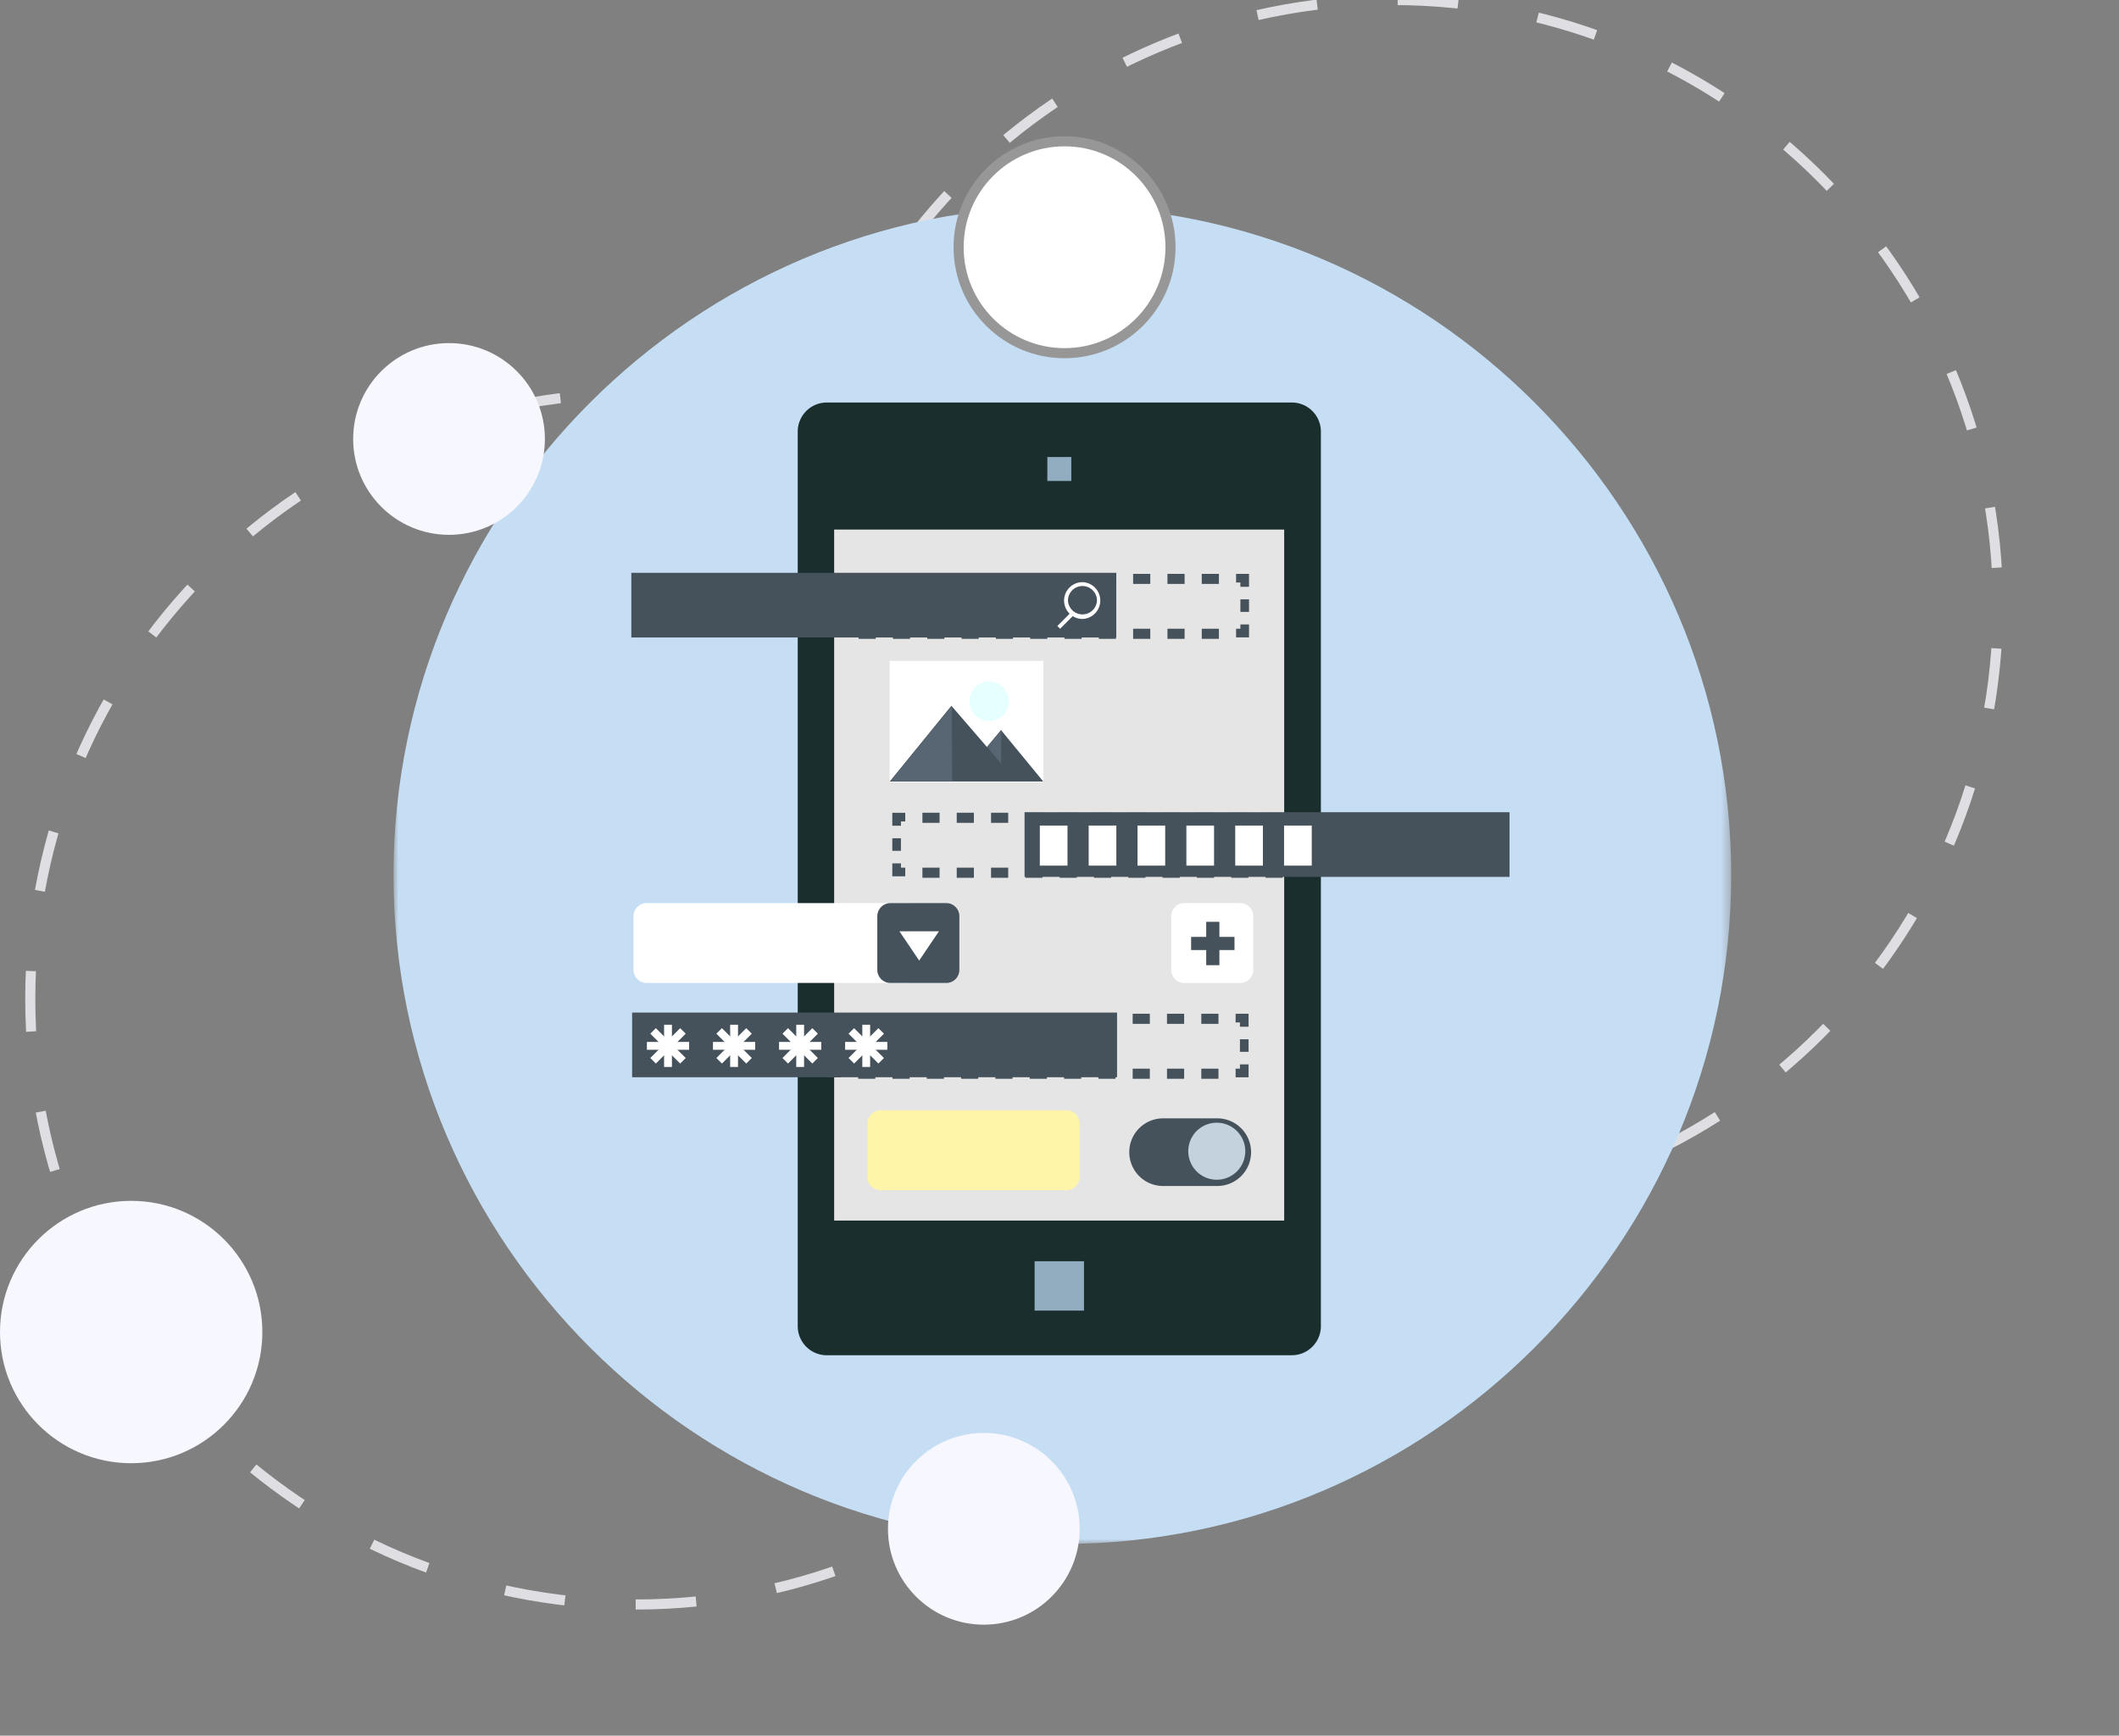 <svg xmlns="http://www.w3.org/2000/svg" xmlns:xlink="http://www.w3.org/1999/xlink" width="210" height="172" viewBox="0 0 210 172">
    <rect x="0" y="0" width="210" height="172" fill="#808080" stroke="none"/>
    <defs>
        <path id="a" d="M0 .433h132.567V133H0z"/>
        <path id="c" d="M0 133h132.567V.433H0z"/>
    </defs>
    <g fill="none" fill-rule="evenodd">
        <path stroke="#DEDEE3" stroke-dasharray="6,8" d="M63 159c33.137 0 60-26.863 60-60S96.137 39 63 39 3 65.863 3 99s26.863 60 60 60z"/>
        <path stroke="#DEDEE3" stroke-dasharray="6,8" d="M138 120c33.137 0 60-26.863 60-60S171.137 0 138 0 78 26.863 78 60s26.863 60 60 60z"/>
        <g transform="translate(39 20)">
            <mask id="b" fill="#fff">
                <use xlink:href="#a"/>
            </mask>
            <path fill="#C6DEF4" d="M66.283 133C29.828 133 0 103.172 0 66.717 0 30.26 29.828.433 66.283.433c36.457 0 66.284 29.827 66.284 66.284 0 36.455-29.827 66.283-66.284 66.283" mask="url(#b)"/>
        </g>
        <g transform="translate(39 20)">
            <path fill="#192E2D" d="M42.938 114.3a2.88 2.88 0 0 1-2.88-2.88V22.77a2.88 2.88 0 0 1 2.88-2.882h46.086c1.591 0 2.88 1.292 2.88 2.882v88.648c0 1.59-1.289 2.881-2.88 2.881H42.938z"/>
            <mask id="d" fill="#fff">
                <use xlink:href="#c"/>
            </mask>
            <path fill="#E5E5E5" d="M43.667 100.957h44.6V32.475h-44.6z" mask="url(#d)"/>
            <path fill="#92ADBF" d="M63.533 109.878h4.895v-4.894h-4.895zM64.794 27.662h2.375v-2.374h-2.375z" mask="url(#d)"/>
            <path fill="#45525B" d="M84.738 86.76h-1.284v-.856h.428v-.428h.856zM46.045 86.904h1.702v-1h-1.702v1zm3.402 0h1.7v-1h-1.7v1zm3.4 0h1.7v-1h-1.7v1zm3.401 0h1.7v-1h-1.7v1zm3.401 0h1.7v-1h-1.7v1zm3.401 0h1.7v-1h-1.7v1zm3.4 0h1.7v-1h-1.7v1zm3.401 0h1.7v-1h-1.7v1zm3.401 0h1.7v-1h-1.7v1zm3.4 0h1.701v-1h-1.7v1zm3.4 0h1.702v-1h-1.701v1zM44.346 86.76H43.06v-1.284h.856v.428h.429zM43.061 84.233h.856v-1.244h-.856zM43.917 81.746h-.856v-1.285h1.284v.857h-.428zM46.045 81.461h1.702v-1h-1.702v1zm3.401 0h1.701v-1h-1.7v1zm3.401 0h1.7v-1h-1.7v1zm3.401 0h1.7v-1h-1.7v1zm3.401 0h1.7v-1h-1.7v1zm3.401 0h1.7v-1h-1.7v1zm3.4 0h1.7v-1h-1.7v1zm3.4 0h1.701v-1h-1.7v1zm3.402 0h1.7v-1h-1.7v1zm3.4 0h1.7v-1h-1.7v1zm3.4 0h1.702v-1h-1.701v1zM84.738 81.746h-.856v-.428h-.428v-.857h1.284zM83.882 84.233h.856v-1.244h-.856z" mask="url(#d)"/>
            <path fill="#45525B" d="M23.644 86.75h48.06v-6.407h-48.06z" mask="url(#d)"/>
            <path fill="#FFF" d="M26.813 85.732h.778v-4.184h-.778z" mask="url(#d)"/>
            <path fill="#FFF" d="M25.998 85.394l-.55-.55 2.959-2.957.55.548z" mask="url(#d)"/>
            <path fill="#FFF" d="M25.448 82.435l.55-.548 2.959 2.957-.55.55z" mask="url(#d)"/>
            <path fill="#FFF" d="M25.11 84.029h4.184v-.777H25.11zM33.362 85.732h.777v-4.184h-.777z" mask="url(#d)"/>
            <path fill="#FFF" d="M32.546 85.394l-.55-.55 2.96-2.957.548.548z" mask="url(#d)"/>
            <path fill="#FFF" d="M31.996 82.435l.55-.548 2.958 2.957-.549.55z" mask="url(#d)"/>
            <path fill="#FFF" d="M31.658 84.029h4.184v-.777h-4.184zM39.91 85.732h.777v-4.184h-.777z" mask="url(#d)"/>
            <path fill="#FFF" d="M39.094 85.394l-.55-.55 2.958-2.957.55.548z" mask="url(#d)"/>
            <path fill="#FFF" d="M38.544 82.435l.55-.548 2.958 2.957-.55.55z" mask="url(#d)"/>
            <path fill="#FFF" d="M38.206 84.029h4.184v-.777h-4.184zM46.458 85.732h.776v-4.184h-.776z" mask="url(#d)"/>
            <path fill="#FFF" d="M45.642 85.394l-.55-.55 2.96-2.957.549.548z" mask="url(#d)"/>
            <path fill="#FFF" d="M45.092 82.435l.55-.548 2.959 2.957-.55.55z" mask="url(#d)"/>
            <path fill="#FFF" d="M44.755 84.029h4.183v-.777h-4.183z" mask="url(#d)"/>
            <path fill="#45525B" d="M91.107 66.841h-1.284v-.857h.428v-.427h.856zM52.415 66.984h1.7v-1h-1.7v1zm3.4 0h1.7v-1h-1.7v1zm3.4 0h1.701v-1h-1.7v1zm3.402 0h1.7v-1h-1.7v1zm3.4 0h1.701v-1h-1.7v1zm3.402 0h1.7v-1h-1.7v1zm3.4 0h1.7v-1h-1.7v1zm3.401 0h1.7v-1h-1.7v1zm3.4 0h1.7v-1h-1.7v1zm3.401 0h1.7v-1h-1.7v1zm3.401 0h1.7v-1h-1.7v1zM50.714 66.841H49.43v-1.284h.858v.427h.427zM49.43 64.313h.856V63.07h-.856zM50.286 61.827h-.856v-1.285h1.284v.857h-.428zM52.415 61.542h1.7v-1h-1.7v1zm3.4 0h1.7v-1h-1.7v1zm3.4 0h1.701v-1h-1.7v1zm3.402 0h1.7v-1h-1.7v1zm3.4 0h1.701v-1h-1.7v1zm3.401 0h1.7v-1h-1.7v1zm3.401 0h1.7v-1h-1.7v1zm3.401 0h1.7v-1h-1.7v1zm3.4 0h1.7v-1h-1.7v1zm3.4 0h1.701v-1h-1.7v1zm3.402 0h1.7v-1h-1.7v1zM91.107 61.827h-.856V61.4h-.428v-.857h1.284zM90.25 64.313h.857V63.07h-.856z" mask="url(#d)"/>
            <path fill="#45525B" d="M62.537 66.895h48.062v-6.407H62.537z" mask="url(#d)"/>
            <path fill="#FFF" d="M64.05 65.783h2.743V61.81H64.05zM68.892 65.783h2.742V61.81h-2.742zM73.733 65.783h2.743V61.81h-2.743zM78.574 65.783h2.742V61.81h-2.742zM83.415 65.783h2.742V61.81h-2.742zM88.256 65.783H91V61.81h-2.743z" mask="url(#d)"/>
            <path fill="#45525B" d="M84.986 94.178c0 1.85-1.5 3.35-3.351 3.35h-5.369a3.351 3.351 0 1 1 0-6.703h5.369c1.85 0 3.35 1.502 3.35 3.353" mask="url(#d)"/>
            <path fill="#C4D2DE" d="M84.411 94.082a2.825 2.825 0 1 1-5.65 0 2.825 2.825 0 0 1 5.65 0" mask="url(#d)"/>
            <path fill="#45525B" d="M43.106 36.866h1.285v.856h-.429v.428h-.856zM80.098 37.866h1.7v-1h-1.7v1zm-3.4 0h1.7v-1h-1.7v1zm-3.402 0h1.7v-1h-1.7v1zm-3.4 0h1.7v-1h-1.7v1zm-3.401 0h1.7v-1h-1.7v1zm-3.4 0h1.7v-1h-1.7v1zm-3.401 0h1.7v-1h-1.7v1zm-3.401 0h1.7v-1h-1.7v1zm-3.4 0h1.7v-1h-1.7v1zm-3.402 0h1.7v-1h-1.7v1zm-3.4 0h1.7v-1h-1.7v1zM83.5 36.866h1.283v1.284h-.857v-.428H83.5zM83.927 40.637h.856v-1.243h-.856zM83.926 41.88h.857v1.284H83.5v-.856h.427zM80.098 43.308h1.7v-1h-1.7v1zm-3.4 0h1.7v-1h-1.7v1zm-3.402 0h1.701v-1h-1.7v1zm-3.4 0h1.7v-1h-1.7v1zm-3.401 0h1.7v-1h-1.7v1zm-3.4 0h1.7v-1h-1.7v1zm-3.401 0h1.7v-1h-1.7v1zm-3.401 0h1.7v-1h-1.7v1zm-3.4 0h1.7v-1h-1.7v1zm-3.401 0h1.7v-1h-1.7v1zm-3.401 0h1.7v-1h-1.7v1zM43.106 41.88h.856v.428h.429v.856h-1.285zM43.106 40.637h.856v-1.243h-.856z" mask="url(#d)"/>
            <path fill="#45525B" d="M23.567 43.172h48.06v-6.408h-48.06z" mask="url(#d)"/>
            <path fill="#FFF" d="M66.839 39.512a1.439 1.439 0 0 0 2.875 0 1.44 1.44 0 0 0-1.437-1.438 1.44 1.44 0 0 0-1.438 1.438m-.385 0c0-1.005.819-1.822 1.823-1.822a1.824 1.824 0 0 1 0 3.646 1.826 1.826 0 0 1-1.823-1.824" mask="url(#d)"/>
            <path fill="#FFF" d="M66.06 42.307l1.414-1.413-.273-.272-1.414 1.413z" mask="url(#d)"/>
            <path fill="#FFF5A9" d="M67.99 96.658c0 .708-.58 1.288-1.288 1.288H48.257c-.708 0-1.288-.58-1.288-1.288V91.32c0-.709.58-1.289 1.288-1.289h18.445c.708 0 1.288.58 1.288 1.289v5.337z" mask="url(#d)"/>
            <path fill="#FFF" d="M49.178 45.506v11.97H64.392v-11.97z" mask="url(#d)"/>
            <path fill="#FFF" d="M49.178 45.506v11.97H64.392v-11.97z" mask="url(#d)"/>
            <path fill="#45525B" d="M60.203 52.348l-1.395 1.673-3.522-4.08-6.108 7.502h15.213z" mask="url(#d)"/>
            <path fill="#576672" d="M55.357 57.423l-.022-7.462-6.073 7.462zM60.226 55.696v-3.343l-1.387 1.66z" mask="url(#d)"/>
            <path fill="#E6FFFF" d="M60.978 49.498a1.955 1.955 0 1 1-3.91 0 1.955 1.955 0 0 1 3.91 0" mask="url(#d)"/>
            <path fill="#FFF" d="M85.2 76.12c0 .709-.579 1.289-1.288 1.289h-5.555c-.708 0-1.287-.58-1.287-1.289v-5.337c0-.708.58-1.288 1.287-1.288h5.555c.71 0 1.288.58 1.288 1.288v5.337z" mask="url(#d)"/>
            <path fill="#45525B" d="M83.343 72.844h-1.497v-1.497H80.54v1.497h-1.497v1.306h1.497v1.497h1.306V74.15h1.497z" mask="url(#d)"/>
            <path fill="#FFF" d="M52.238 76.12c0 .709-.58 1.289-1.288 1.289H25.072c-.709 0-1.288-.58-1.288-1.289v-5.337c0-.708.58-1.288 1.288-1.288H50.95c.708 0 1.288.58 1.288 1.288v5.337z" mask="url(#d)"/>
            <path fill="#45525B" d="M56.076 76.12c0 .709-.58 1.289-1.289 1.289h-5.555c-.708 0-1.288-.58-1.288-1.289v-5.337c0-.708.58-1.288 1.288-1.288h5.555c.71 0 1.289.58 1.289 1.288v5.337z" mask="url(#d)"/>
            <path fill="#FFF" d="M52.094 75.19l-1.959-2.903h3.917z" mask="url(#d)"/>
        </g>
        <circle cx="105.5" cy="24.5" r="10.5" fill="#FFF" stroke="#979797"/>
        <circle cx="13" cy="132" r="13" fill="#F7F7FF"/>
        <circle cx="44.5" cy="43.5" r="9.5" fill="#F7F7FF"/>
        <circle cx="97.5" cy="151.5" r="9.5" fill="#F7F7FF"/>
    </g>
</svg>
